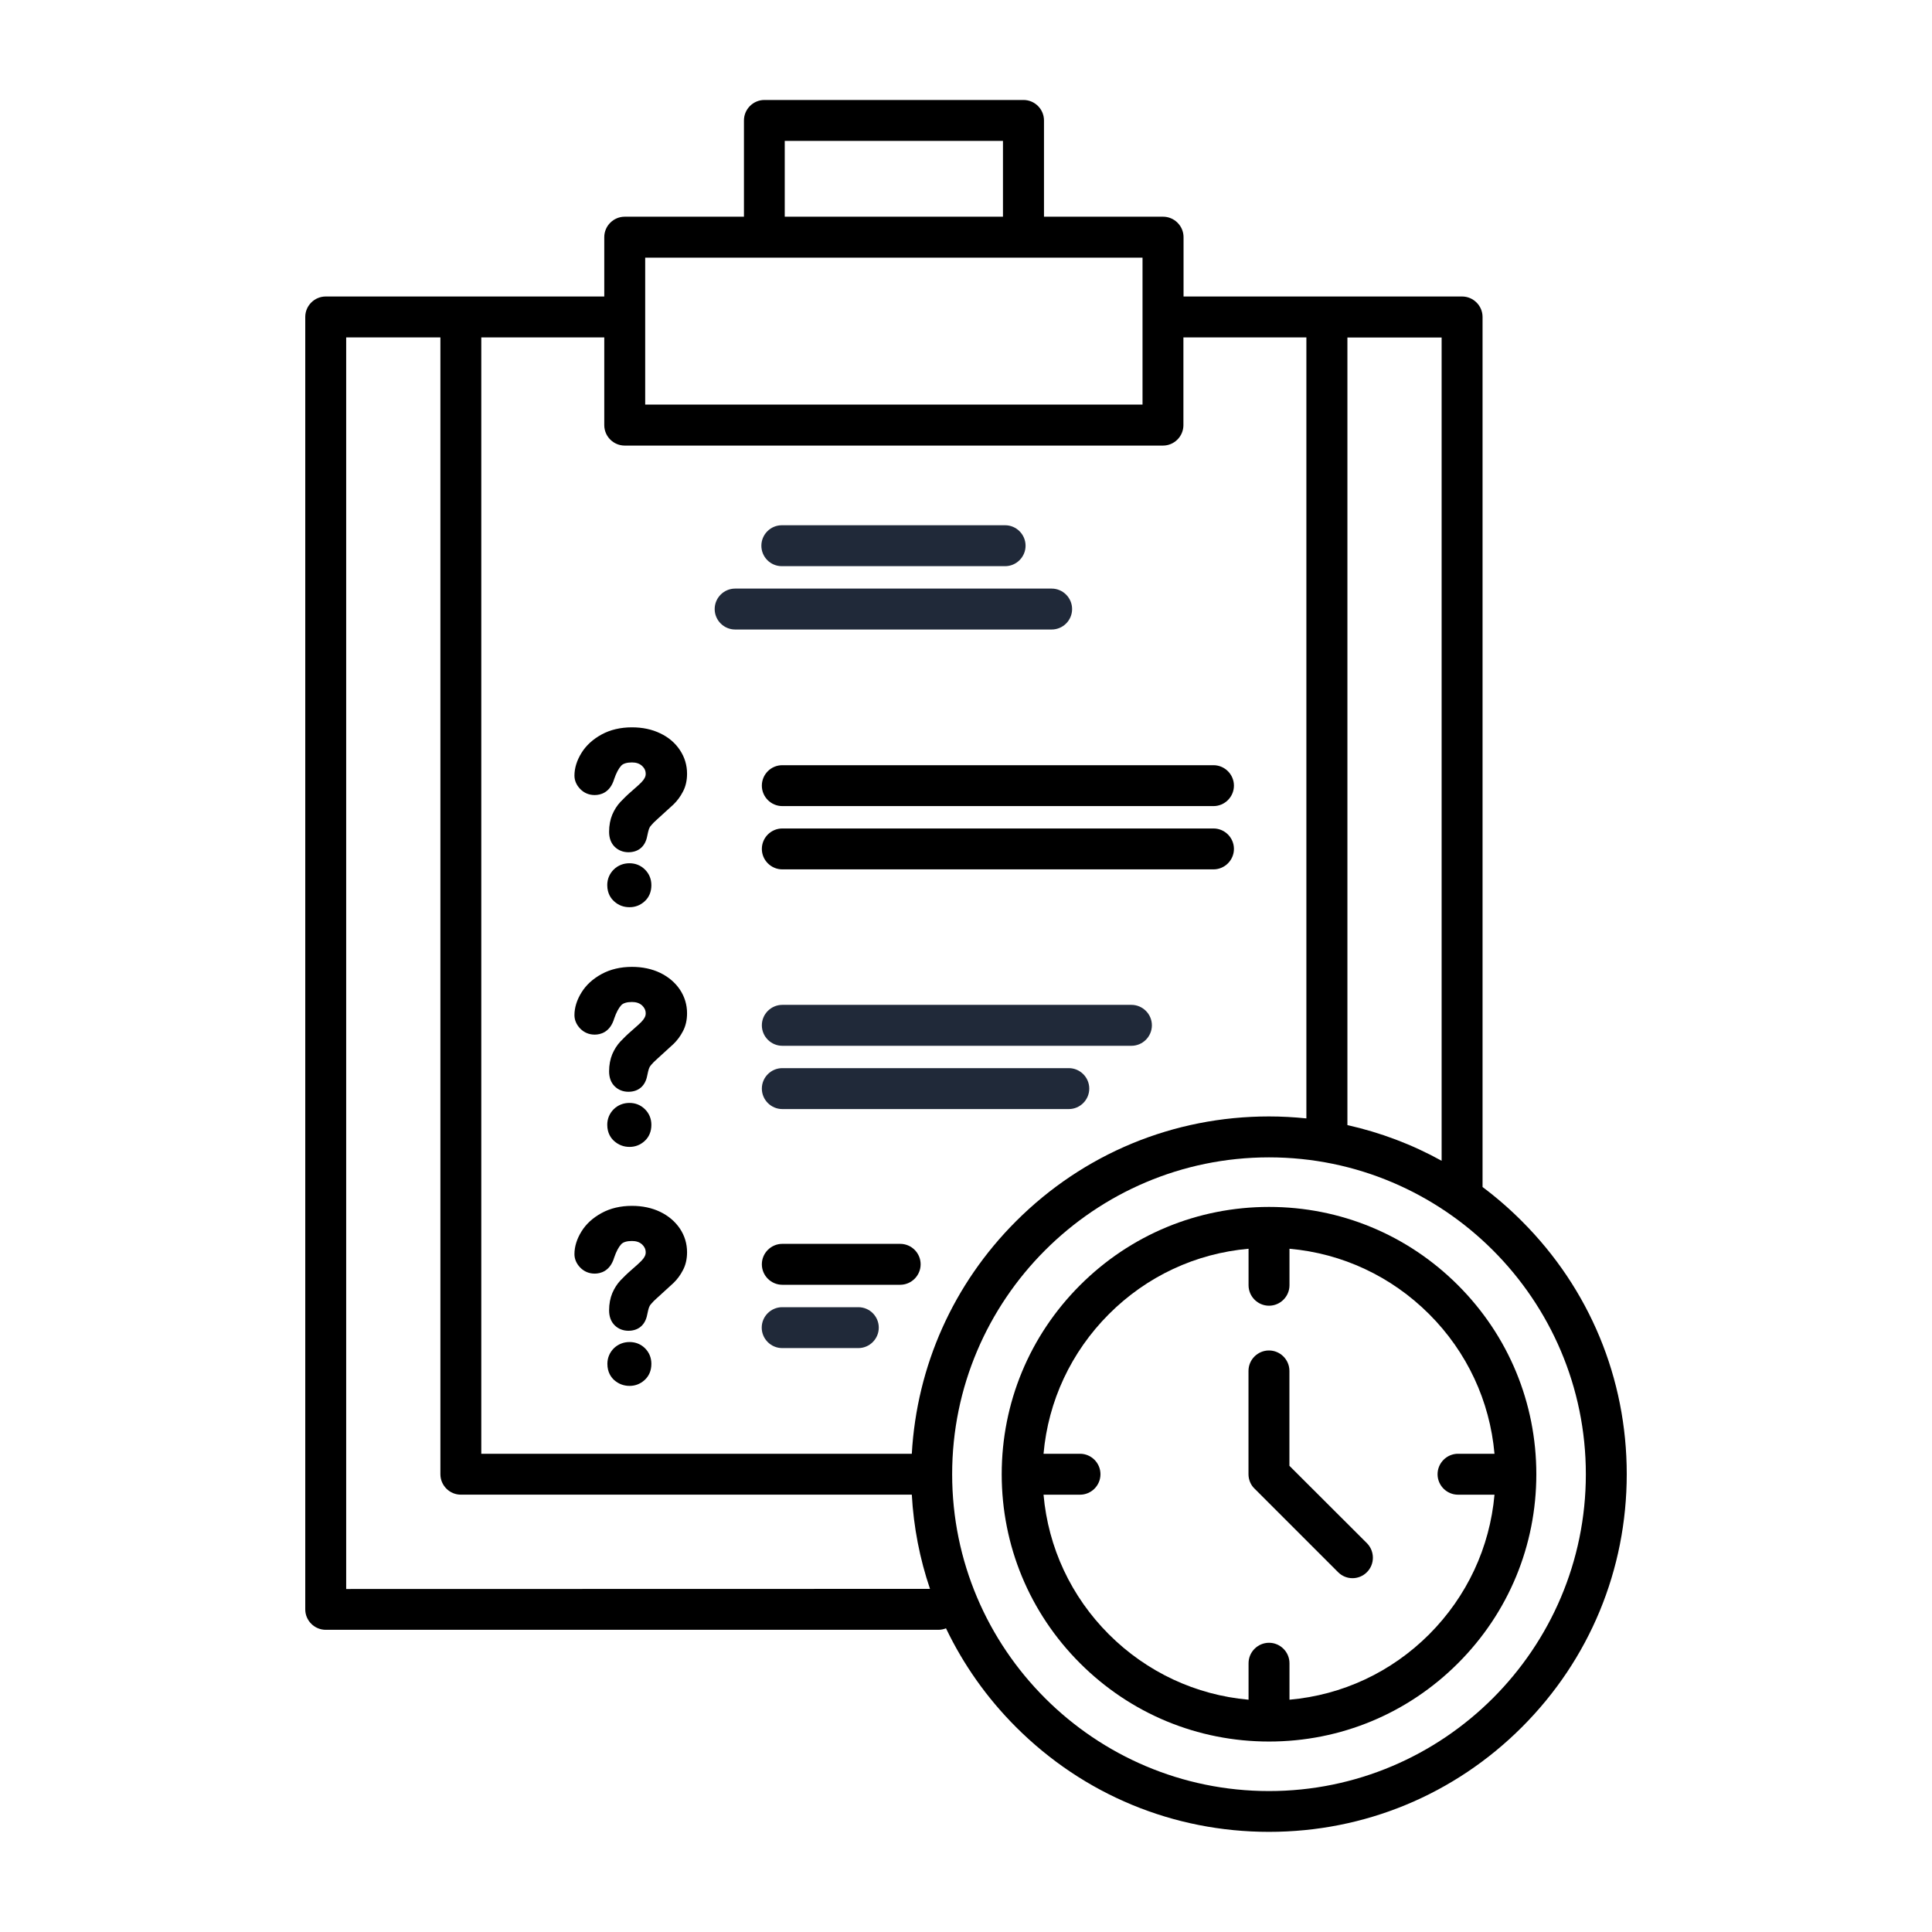 <svg width="60" height="60" viewBox="0 0 60 60" fill="none" xmlns="http://www.w3.org/2000/svg">
<path d="M33.295 18.915C33.295 18.565 33.009 18.279 32.66 18.279H22.831C22.481 18.279 22.195 18.565 22.195 18.915C22.195 19.264 22.481 19.55 22.831 19.55H32.66C33.009 19.55 33.295 19.267 33.295 18.915Z" fill="#202939"/>
<path d="M24.28 17.583H31.215C31.564 17.583 31.85 17.297 31.85 16.948C31.85 16.598 31.564 16.312 31.215 16.312H24.28C23.93 16.312 23.645 16.598 23.645 16.948C23.645 17.297 23.927 17.583 24.28 17.583Z" fill="#202939"/>
<path d="M33.193 33.172H24.296C23.946 33.172 23.66 33.458 23.66 33.807C23.66 34.157 23.946 34.443 24.296 34.443H33.193C33.542 34.443 33.828 34.157 33.828 33.807C33.828 33.458 33.542 33.172 33.193 33.172Z" fill="#202939"/>
<path d="M35.138 31.207H24.296C23.946 31.207 23.66 31.493 23.66 31.842C23.66 32.192 23.946 32.478 24.296 32.478H35.138C35.487 32.478 35.773 32.192 35.773 31.842C35.773 31.493 35.487 31.207 35.138 31.207Z" fill="#202939"/>
<path d="M26.656 40.596H24.291C23.942 40.596 23.656 40.882 23.656 41.231C23.656 41.58 23.942 41.866 24.291 41.866H26.656C27.006 41.866 27.291 41.58 27.291 41.231C27.291 40.882 27.009 40.596 26.656 40.596Z" fill="#202939"/>
<path d="M27.955 38.629H24.296C23.946 38.629 23.66 38.915 23.66 39.264C23.66 39.614 23.946 39.9 24.296 39.9H27.955C28.305 39.9 28.591 39.614 28.591 39.264C28.591 38.915 28.308 38.629 27.955 38.629Z" fill="black"/>
<path d="M19.551 35.618C19.728 35.618 19.883 35.558 20.017 35.438C20.155 35.314 20.229 35.141 20.229 34.933C20.229 34.746 20.162 34.58 20.031 34.45C19.901 34.319 19.735 34.252 19.548 34.252C19.361 34.252 19.191 34.319 19.061 34.446C18.93 34.577 18.859 34.742 18.859 34.93C18.859 35.194 18.976 35.35 19.075 35.438C19.212 35.558 19.371 35.618 19.551 35.618Z" fill="black"/>
<path d="M20.505 30.214C20.25 30.091 19.954 30.027 19.626 30.027C19.273 30.027 18.955 30.102 18.683 30.25C18.412 30.398 18.203 30.588 18.059 30.822C17.914 31.054 17.84 31.294 17.84 31.527C17.84 31.679 17.903 31.824 18.02 31.944C18.14 32.067 18.295 32.131 18.468 32.131C18.637 32.131 18.945 32.067 19.075 31.63C19.139 31.443 19.213 31.305 19.294 31.217C19.354 31.153 19.467 31.118 19.626 31.118C19.76 31.118 19.862 31.153 19.943 31.227C20.017 31.298 20.053 31.376 20.053 31.474C20.053 31.52 20.042 31.559 20.021 31.598C19.993 31.651 19.954 31.7 19.912 31.743C19.859 31.796 19.767 31.88 19.64 31.99C19.485 32.124 19.361 32.244 19.269 32.343C19.163 32.456 19.079 32.59 19.015 32.738C18.952 32.89 18.916 33.07 18.916 33.271C18.916 33.468 18.976 33.627 19.093 33.74C19.206 33.85 19.354 33.906 19.516 33.906C19.827 33.906 20.039 33.726 20.099 33.408C20.123 33.292 20.137 33.239 20.145 33.214C20.152 33.19 20.162 33.165 20.176 33.137C20.183 33.123 20.201 33.094 20.24 33.052C20.275 33.01 20.325 32.96 20.388 32.904C20.642 32.674 20.815 32.516 20.918 32.42C21.03 32.311 21.129 32.18 21.207 32.029C21.295 31.866 21.337 31.676 21.337 31.467C21.337 31.203 21.263 30.956 21.115 30.733C20.97 30.518 20.766 30.341 20.505 30.214Z" fill="black"/>
<path d="M19.552 41.678C19.364 41.678 19.195 41.745 19.064 41.872C18.934 42.002 18.863 42.168 18.863 42.355C18.863 42.62 18.98 42.775 19.079 42.864C19.213 42.98 19.372 43.04 19.552 43.04C19.728 43.04 19.883 42.98 20.017 42.86C20.155 42.737 20.229 42.564 20.229 42.355C20.229 42.168 20.162 42.002 20.032 41.872C19.904 41.745 19.739 41.678 19.552 41.678Z" fill="black"/>
<path d="M20.505 37.636C20.25 37.513 19.954 37.449 19.626 37.449C19.273 37.449 18.955 37.523 18.683 37.672C18.412 37.82 18.203 38.01 18.059 38.243C17.914 38.476 17.84 38.716 17.84 38.949C17.84 39.101 17.903 39.246 18.02 39.366C18.14 39.489 18.295 39.553 18.468 39.553C18.637 39.553 18.945 39.489 19.075 39.052C19.139 38.864 19.213 38.727 19.294 38.639C19.354 38.575 19.467 38.54 19.626 38.54C19.76 38.54 19.862 38.575 19.943 38.649C20.017 38.72 20.053 38.797 20.053 38.896C20.053 38.942 20.042 38.981 20.021 39.02C19.993 39.073 19.954 39.122 19.912 39.164C19.859 39.218 19.767 39.302 19.64 39.412C19.485 39.546 19.361 39.666 19.269 39.764C19.163 39.877 19.079 40.012 19.015 40.16C18.952 40.312 18.916 40.492 18.916 40.693C18.916 40.89 18.976 41.049 19.093 41.162C19.206 41.272 19.354 41.328 19.516 41.328C19.827 41.328 20.039 41.148 20.099 40.83C20.123 40.714 20.137 40.661 20.145 40.636C20.152 40.612 20.162 40.587 20.176 40.559C20.183 40.541 20.201 40.516 20.24 40.474C20.275 40.432 20.325 40.382 20.388 40.326C20.642 40.096 20.815 39.938 20.918 39.842C21.03 39.733 21.129 39.602 21.207 39.45C21.295 39.288 21.337 39.097 21.337 38.889C21.337 38.624 21.263 38.377 21.115 38.155C20.97 37.94 20.766 37.763 20.505 37.636Z" fill="black"/>
<path d="M37.686 25.729H24.296C23.946 25.729 23.66 26.014 23.66 26.364C23.66 26.713 23.946 26.999 24.296 26.999H37.686C38.035 26.999 38.321 26.713 38.321 26.364C38.321 26.014 38.035 25.729 37.686 25.729Z" fill="black"/>
<path d="M23.66 24.399C23.66 24.748 23.946 25.034 24.296 25.034H37.686C38.035 25.034 38.321 24.748 38.321 24.399C38.321 24.05 38.035 23.764 37.686 23.764H24.296C23.942 23.764 23.66 24.05 23.66 24.399Z" fill="black"/>
<path d="M19.551 28.174C19.728 28.174 19.883 28.114 20.017 27.994C20.155 27.871 20.229 27.698 20.229 27.49C20.229 27.303 20.162 27.137 20.031 27.006C19.901 26.876 19.735 26.809 19.548 26.809C19.361 26.809 19.191 26.876 19.061 27.003C18.93 27.133 18.859 27.299 18.859 27.486C18.859 27.751 18.976 27.906 19.075 27.994C19.212 28.118 19.371 28.174 19.551 28.174Z" fill="black"/>
<path d="M20.505 22.775C20.25 22.651 19.954 22.588 19.626 22.588C19.273 22.588 18.955 22.662 18.683 22.81C18.412 22.959 18.203 23.149 18.059 23.382C17.914 23.615 17.84 23.855 17.84 24.088C17.84 24.24 17.903 24.384 18.02 24.504C18.14 24.628 18.295 24.691 18.468 24.691C18.637 24.691 18.945 24.628 19.075 24.19C19.139 24.003 19.213 23.866 19.294 23.777C19.354 23.714 19.467 23.678 19.626 23.678C19.76 23.678 19.862 23.714 19.943 23.788C20.017 23.858 20.053 23.936 20.053 24.035C20.053 24.081 20.042 24.12 20.021 24.159C19.993 24.211 19.954 24.261 19.912 24.303C19.859 24.356 19.767 24.441 19.64 24.55C19.485 24.684 19.361 24.804 19.269 24.903C19.163 25.016 19.079 25.15 19.015 25.299C18.952 25.45 18.916 25.63 18.916 25.831C18.916 26.029 18.976 26.188 19.093 26.301C19.206 26.41 19.354 26.467 19.516 26.467C19.827 26.467 20.039 26.287 20.099 25.969C20.123 25.853 20.137 25.8 20.145 25.775C20.152 25.75 20.162 25.726 20.176 25.697C20.183 25.68 20.201 25.655 20.24 25.613C20.275 25.57 20.325 25.521 20.388 25.464C20.642 25.235 20.815 25.076 20.918 24.981C21.03 24.871 21.129 24.741 21.207 24.589C21.295 24.427 21.337 24.236 21.337 24.028C21.337 23.763 21.263 23.516 21.115 23.294C20.97 23.075 20.766 22.898 20.505 22.775Z" fill="black"/>
<path d="M47.266 37.927C46.882 37.542 46.472 37.185 46.042 36.864V9.843C46.042 9.494 45.756 9.208 45.406 9.208H41.21H36.756V7.365C36.756 7.016 36.47 6.73 36.12 6.73H32.422V3.741C32.422 3.391 32.136 3.105 31.786 3.105H23.739C23.39 3.105 23.104 3.391 23.104 3.741V6.73H19.402C19.052 6.73 18.766 7.016 18.766 7.365V9.208H10.116C9.766 9.208 9.48 9.494 9.48 9.843V49.98C9.48 50.329 9.766 50.615 10.116 50.615H29.146C29.227 50.615 29.309 50.597 29.379 50.569C29.916 51.691 30.646 52.729 31.553 53.636C33.653 55.736 36.442 56.89 39.41 56.89C42.378 56.89 45.166 55.736 47.266 53.636C49.366 51.536 50.52 48.748 50.52 45.78C50.52 42.811 49.366 40.027 47.266 37.927ZM44.771 36.049C43.853 35.541 42.869 35.17 41.845 34.941V10.482H44.771V36.049ZM40.571 10.478V34.733C40.186 34.694 39.802 34.672 39.41 34.672C36.442 34.672 33.653 35.827 31.553 37.927C29.605 39.875 28.472 42.42 28.317 45.148H14.947V10.478H18.766V13.203C18.766 13.553 19.052 13.838 19.402 13.838H36.117C36.466 13.838 36.752 13.553 36.752 13.203V10.478H40.571ZM24.371 4.376H31.148V6.73H24.371V4.376ZM20.037 8.001H35.482V9.84V12.564H20.037V8.001ZM10.751 49.348V10.478H13.677V45.783C13.677 46.133 13.963 46.418 14.312 46.418H28.317C28.373 47.428 28.564 48.409 28.882 49.344L10.751 49.348ZM39.41 55.623C33.985 55.623 29.57 51.211 29.57 45.783C29.57 40.358 33.985 35.943 39.41 35.943C44.835 35.943 49.25 40.358 49.25 45.783C49.25 51.208 44.835 55.623 39.41 55.623Z" fill="black"/>
<path d="M40.044 45.522V42.575C40.044 42.225 39.758 41.94 39.409 41.94C39.059 41.94 38.773 42.225 38.773 42.575V45.783C38.773 45.952 38.84 46.115 38.961 46.231L41.555 48.825C41.678 48.949 41.84 49.012 42.003 49.012C42.165 49.012 42.328 48.949 42.451 48.825C42.698 48.578 42.698 48.176 42.451 47.925L40.044 45.522Z" fill="black"/>
<path d="M47.712 45.784C47.712 43.567 46.847 41.481 45.28 39.914C43.713 38.347 41.627 37.482 39.411 37.482C37.194 37.482 35.108 38.347 33.541 39.914C31.974 41.481 31.109 43.567 31.109 45.784C31.109 48 31.974 50.086 33.541 51.653C35.108 53.22 37.194 54.085 39.411 54.085C41.627 54.085 43.713 53.22 45.28 51.653C46.847 50.086 47.712 48 47.712 45.784ZM44.383 50.757C43.208 51.932 41.687 52.641 40.046 52.786V51.653C40.046 51.304 39.76 51.018 39.411 51.018C39.061 51.018 38.775 51.304 38.775 51.653V52.786C37.138 52.641 35.616 51.932 34.438 50.757C33.262 49.581 32.553 48.06 32.408 46.419H33.541C33.891 46.419 34.176 46.133 34.176 45.784C34.176 45.434 33.891 45.148 33.541 45.148H32.408C32.553 43.511 33.262 41.989 34.438 40.811C35.613 39.635 37.134 38.926 38.775 38.781V39.914C38.775 40.264 39.061 40.55 39.411 40.55C39.76 40.55 40.046 40.264 40.046 39.914V38.781C41.684 38.926 43.205 39.635 44.383 40.811C45.559 41.986 46.268 43.507 46.413 45.148H45.28C44.931 45.148 44.645 45.434 44.645 45.784C44.645 46.133 44.931 46.419 45.28 46.419H46.413C46.268 48.056 45.559 49.578 44.383 50.757Z" fill="black"/>
</svg>
